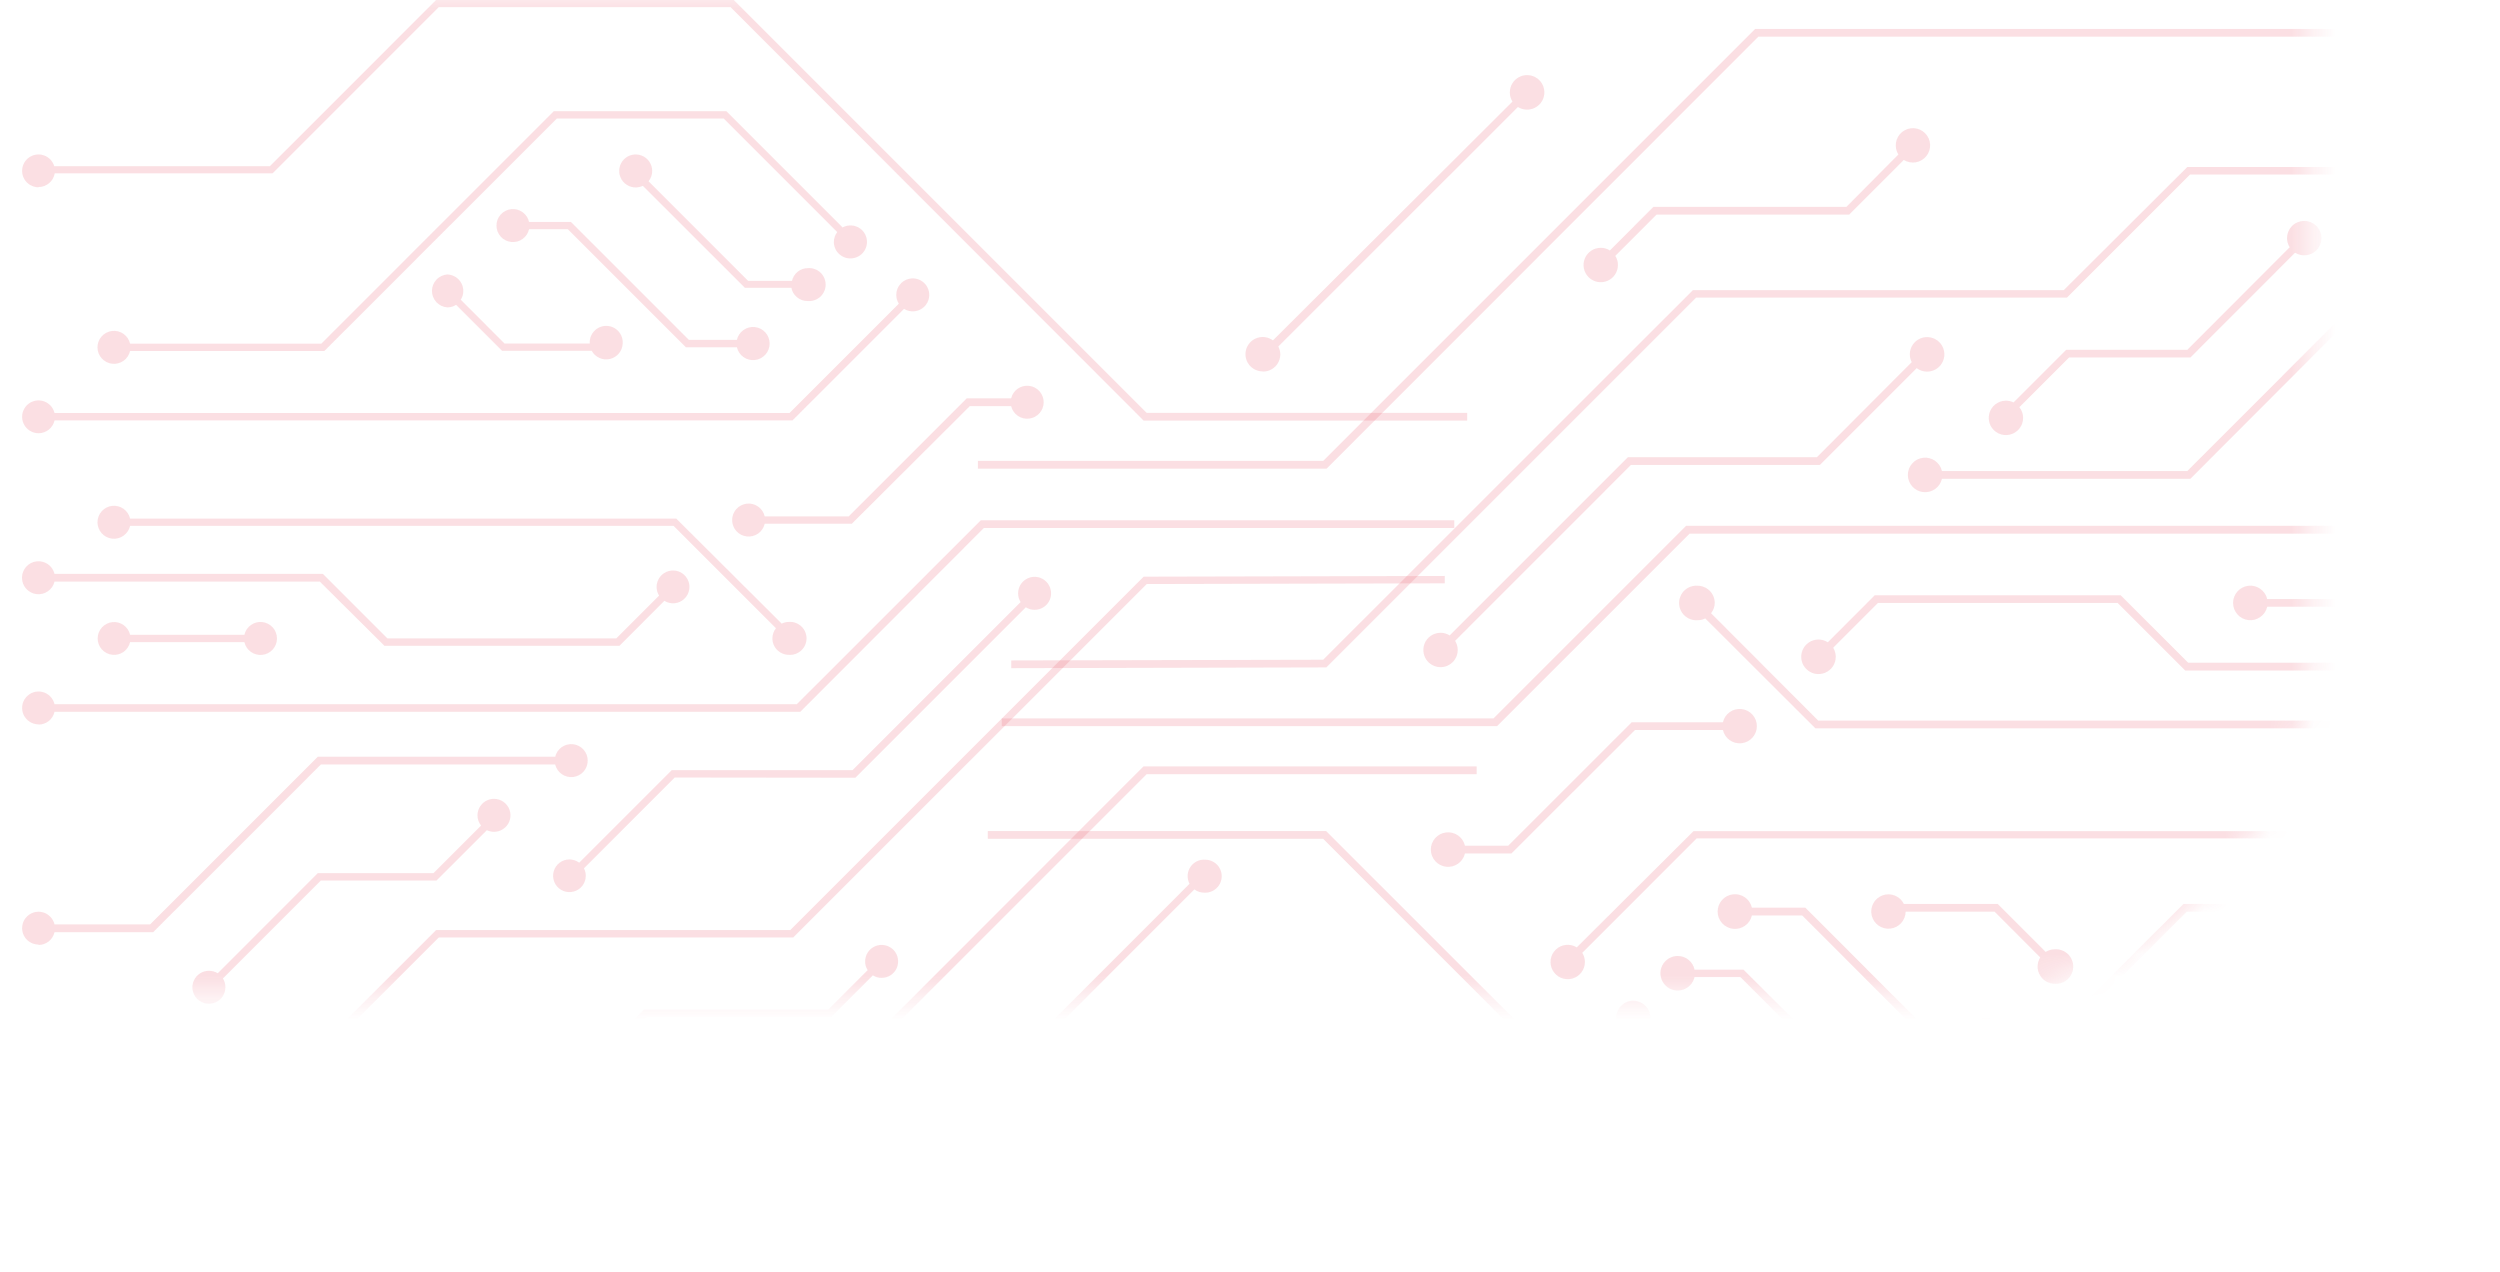 <svg width="114" height="58" viewBox="0 0 114 58" fill="none" xmlns="http://www.w3.org/2000/svg">
<mask id="mask0_2068_1656" style="mask-type:alpha" maskUnits="userSpaceOnUse" x="-1" y="-1" width="107" height="47">
<path d="M0 -0.3H-0.3V0V45V45.3H0H89C98.002 45.3 105.3 38.002 105.3 29V0V-0.3H105H0Z" fill="white" stroke="url(#paint0_linear_2068_1656)" strokeWidth="0.6"/>
</mask>
<g mask="url(#mask0_2068_1656)">
<g opacity="0.7">
<path d="M80.181 1.672L112.441 1.672C112.485 1.86 112.596 2.026 112.754 2.138C112.912 2.25 113.106 2.3 113.298 2.278C113.491 2.256 113.668 2.164 113.797 2.02C113.926 1.875 113.997 1.688 113.997 1.495C113.997 1.301 113.926 1.114 113.797 0.97C113.668 0.826 113.491 0.734 113.298 0.712C113.106 0.69 112.912 0.74 112.754 0.852C112.596 0.963 112.485 1.13 112.441 1.318L80.036 1.318L60.337 21.017L44.592 21.017L44.592 21.371L60.492 21.371L80.181 1.672Z" fill="#E5223A" fill-opacity="0.2"/>
<path d="M79.887 41.391C79.844 41.201 79.732 41.034 79.573 40.922C79.415 40.809 79.22 40.759 79.027 40.781C78.834 40.803 78.655 40.895 78.525 41.04C78.396 41.185 78.324 41.373 78.324 41.568C78.324 41.762 78.396 41.95 78.525 42.095C78.655 42.24 78.834 42.332 79.027 42.354C79.22 42.376 79.415 42.326 79.573 42.213C79.732 42.101 79.844 41.934 79.887 41.744L82.18 41.744L87.806 47.373L89.809 47.373C89.853 47.562 89.964 47.728 90.122 47.84C90.28 47.952 90.474 48.001 90.666 47.979C90.858 47.958 91.036 47.866 91.165 47.721C91.294 47.577 91.365 47.39 91.365 47.196C91.365 47.003 91.294 46.816 91.165 46.672C91.036 46.527 90.858 46.435 90.666 46.413C90.474 46.392 90.28 46.441 90.122 46.553C89.964 46.665 89.853 46.831 89.809 47.02L87.947 47.02L82.325 41.391L79.887 41.391Z" fill="#E5223A" fill-opacity="0.2"/>
<path d="M74.478 45.631C74.36 45.632 74.244 45.659 74.138 45.711C74.032 45.763 73.939 45.839 73.866 45.931C73.794 46.024 73.743 46.132 73.717 46.247C73.692 46.362 73.693 46.482 73.721 46.597C73.748 46.712 73.8 46.819 73.875 46.91C73.949 47.002 74.043 47.075 74.15 47.125C74.257 47.175 74.374 47.201 74.492 47.2C74.609 47.199 74.726 47.171 74.831 47.119L80.375 52.663L88.629 52.663L99.718 41.571L108.841 41.571C108.884 41.76 108.996 41.926 109.154 42.038C109.312 42.149 109.505 42.199 109.698 42.177C109.89 42.156 110.068 42.064 110.197 41.919C110.325 41.775 110.397 41.588 110.397 41.394C110.397 41.201 110.325 41.014 110.197 40.87C110.068 40.725 109.89 40.633 109.698 40.611C109.505 40.59 109.312 40.639 109.154 40.751C108.996 40.863 108.884 41.029 108.841 41.218L99.569 41.218L88.481 52.309L80.517 52.309L75.1 46.892C75.187 46.776 75.241 46.638 75.255 46.492C75.268 46.347 75.241 46.201 75.177 46.071C75.112 45.94 75.013 45.83 74.889 45.752C74.766 45.674 74.624 45.633 74.478 45.631Z" fill="#E5223A" fill-opacity="0.2"/>
<path d="M76.508 43.593C76.36 43.591 76.214 43.633 76.087 43.711C75.961 43.789 75.859 43.902 75.794 44.035C75.729 44.169 75.703 44.318 75.719 44.466C75.736 44.614 75.793 44.754 75.886 44.87C75.978 44.987 76.102 45.075 76.242 45.124C76.382 45.173 76.534 45.182 76.678 45.148C76.823 45.115 76.956 45.042 77.061 44.937C77.166 44.831 77.239 44.699 77.272 44.554L79.36 44.554L84.112 49.306C84.002 49.445 83.942 49.618 83.942 49.795C83.943 49.973 84.003 50.145 84.114 50.284C84.225 50.422 84.38 50.519 84.553 50.559C84.726 50.598 84.908 50.577 85.068 50.5C85.228 50.423 85.357 50.294 85.434 50.134C85.511 49.974 85.531 49.792 85.492 49.619C85.452 49.446 85.355 49.291 85.216 49.181C85.077 49.07 84.905 49.009 84.727 49.009C84.611 49.009 84.496 49.036 84.391 49.087L79.505 44.218L77.272 44.218C77.236 44.042 77.14 43.883 77.001 43.769C76.862 43.655 76.688 43.593 76.508 43.593Z" fill="#E5223A" fill-opacity="0.2"/>
<path d="M93.699 44.861C93.807 44.868 93.915 44.853 94.016 44.816C94.118 44.78 94.211 44.724 94.29 44.65C94.369 44.576 94.431 44.487 94.474 44.388C94.517 44.289 94.54 44.182 94.54 44.074C94.54 43.966 94.517 43.86 94.474 43.761C94.431 43.662 94.369 43.572 94.29 43.499C94.211 43.425 94.118 43.368 94.016 43.332C93.915 43.296 93.807 43.281 93.699 43.288C93.551 43.288 93.407 43.33 93.282 43.408L91.095 41.218L86.816 41.218C86.731 41.045 86.585 40.91 86.407 40.838C86.228 40.766 86.03 40.762 85.849 40.827C85.668 40.891 85.517 41.02 85.424 41.188C85.332 41.357 85.305 41.554 85.348 41.741C85.391 41.928 85.502 42.093 85.658 42.205C85.815 42.316 86.007 42.366 86.198 42.345C86.389 42.324 86.566 42.234 86.695 42.091C86.824 41.948 86.896 41.763 86.897 41.571L90.95 41.571L93.035 43.659C92.957 43.784 92.915 43.929 92.914 44.076C92.915 44.284 92.998 44.483 93.145 44.63C93.292 44.777 93.491 44.86 93.699 44.861Z" fill="#E5223A" fill-opacity="0.2"/>
<path d="M68.774 38.564L66.802 38.564C66.759 38.376 66.647 38.209 66.489 38.098C66.331 37.986 66.138 37.936 65.945 37.958C65.753 37.98 65.575 38.072 65.446 38.216C65.317 38.36 65.246 38.547 65.246 38.741C65.246 38.934 65.317 39.121 65.446 39.266C65.575 39.41 65.753 39.502 65.945 39.524C66.138 39.546 66.331 39.496 66.489 39.384C66.647 39.272 66.759 39.106 66.802 38.917L68.922 38.917L74.554 33.289L78.565 33.289C78.608 33.476 78.719 33.642 78.876 33.753C79.034 33.864 79.227 33.913 79.418 33.891C79.609 33.87 79.786 33.778 79.914 33.634C80.043 33.491 80.114 33.305 80.114 33.112C80.114 32.919 80.043 32.733 79.914 32.59C79.786 32.446 79.609 32.355 79.418 32.333C79.227 32.311 79.034 32.36 78.876 32.471C78.719 32.583 78.608 32.748 78.565 32.935L74.406 32.935L68.774 38.564Z" fill="#E5223A" fill-opacity="0.2"/>
<path d="M96.703 27.144L85.488 27.144L83.347 29.289C83.221 29.206 83.073 29.162 82.923 29.162C82.767 29.162 82.615 29.208 82.485 29.295C82.355 29.381 82.254 29.504 82.195 29.648C82.135 29.792 82.12 29.951 82.15 30.104C82.18 30.256 82.255 30.397 82.366 30.507C82.476 30.617 82.616 30.692 82.769 30.723C82.922 30.753 83.08 30.737 83.224 30.678C83.368 30.618 83.491 30.517 83.578 30.388C83.665 30.258 83.711 30.106 83.711 29.95C83.709 29.804 83.669 29.661 83.594 29.536L85.636 27.494L96.562 27.494L99.643 30.575L112.445 30.575C112.488 30.764 112.6 30.93 112.758 31.042C112.916 31.154 113.109 31.203 113.302 31.181C113.494 31.16 113.672 31.068 113.8 30.923C113.929 30.779 114.001 30.592 114.001 30.399C114.001 30.205 113.929 30.018 113.8 29.874C113.672 29.729 113.494 29.637 113.302 29.616C113.109 29.594 112.916 29.643 112.758 29.755C112.6 29.867 112.488 30.033 112.445 30.222L99.784 30.222L96.703 27.144Z" fill="#E5223A" fill-opacity="0.2"/>
<path d="M74.233 20.848L66.106 28.975C65.981 28.896 65.836 28.854 65.689 28.855C65.534 28.855 65.382 28.901 65.253 28.987C65.124 29.073 65.023 29.195 64.964 29.339C64.905 29.482 64.889 29.64 64.919 29.792C64.95 29.944 65.024 30.084 65.134 30.194C65.244 30.303 65.383 30.378 65.536 30.408C65.688 30.439 65.846 30.423 65.989 30.364C66.132 30.304 66.255 30.204 66.341 30.075C66.427 29.946 66.473 29.794 66.473 29.639C66.472 29.491 66.431 29.347 66.353 29.222L74.37 21.201L82.989 21.201L87.402 16.788C87.537 16.891 87.702 16.947 87.872 16.947C88.028 16.947 88.18 16.902 88.311 16.816C88.441 16.73 88.542 16.607 88.602 16.463C88.662 16.319 88.679 16.16 88.649 16.007C88.619 15.854 88.544 15.713 88.434 15.603C88.324 15.492 88.183 15.417 88.03 15.386C87.877 15.355 87.719 15.371 87.575 15.43C87.43 15.49 87.307 15.591 87.22 15.721C87.134 15.85 87.087 16.003 87.087 16.159C87.088 16.282 87.118 16.403 87.176 16.512L82.851 20.848L74.233 20.848Z" fill="#E5223A" fill-opacity="0.2"/>
<path d="M84.322 9.787L86.813 7.293C86.976 7.395 87.171 7.434 87.362 7.402C87.552 7.369 87.723 7.268 87.843 7.117C87.963 6.967 88.024 6.777 88.013 6.584C88.002 6.392 87.921 6.21 87.784 6.074C87.648 5.937 87.466 5.856 87.274 5.845C87.081 5.834 86.892 5.895 86.741 6.015C86.59 6.135 86.489 6.307 86.457 6.497C86.424 6.687 86.463 6.882 86.565 7.045L84.195 9.434L75.393 9.434L73.41 11.42C73.286 11.341 73.141 11.299 72.993 11.3C72.838 11.3 72.687 11.346 72.558 11.432C72.429 11.518 72.328 11.641 72.269 11.784C72.209 11.927 72.194 12.085 72.224 12.237C72.254 12.389 72.329 12.529 72.439 12.639C72.548 12.749 72.688 12.823 72.84 12.854C72.993 12.884 73.15 12.868 73.294 12.809C73.437 12.75 73.559 12.649 73.646 12.52C73.732 12.391 73.778 12.239 73.778 12.084C73.779 11.937 73.737 11.792 73.658 11.667L75.537 9.787L84.322 9.787Z" fill="#E5223A" fill-opacity="0.2"/>
<path d="M113.203 7.004C113.025 7.004 112.853 7.065 112.715 7.176C112.576 7.287 112.479 7.442 112.44 7.615L99.741 7.615L94.108 13.229L77.197 13.229L60.336 30.084L46.113 30.116L46.113 30.469L60.48 30.434L77.342 13.572L94.253 13.572L99.868 7.958L112.44 7.958C112.473 8.101 112.546 8.233 112.651 8.337C112.756 8.441 112.887 8.514 113.031 8.546C113.175 8.579 113.326 8.57 113.465 8.521C113.604 8.472 113.727 8.384 113.818 8.269C113.91 8.153 113.968 8.014 113.984 7.867C114 7.721 113.975 7.572 113.91 7.439C113.846 7.306 113.746 7.194 113.621 7.116C113.495 7.038 113.351 6.996 113.203 6.996L113.203 7.004Z" fill="#E5223A" fill-opacity="0.2"/>
<path d="M113.203 12.869C113.026 12.869 112.853 12.93 112.715 13.041C112.576 13.152 112.479 13.307 112.44 13.48L107.734 13.48L99.741 21.48L88.554 21.48C88.51 21.291 88.399 21.125 88.241 21.013C88.083 20.901 87.889 20.852 87.697 20.873C87.505 20.895 87.327 20.987 87.198 21.132C87.069 21.276 86.998 21.463 86.998 21.656C86.998 21.85 87.069 22.037 87.198 22.181C87.327 22.326 87.505 22.418 87.697 22.439C87.889 22.461 88.083 22.411 88.241 22.3C88.399 22.188 88.51 22.022 88.554 21.833L99.882 21.833L107.868 13.83L112.426 13.83C112.459 13.974 112.532 14.105 112.637 14.209C112.742 14.313 112.874 14.386 113.018 14.418C113.162 14.451 113.312 14.442 113.451 14.393C113.59 14.344 113.713 14.257 113.805 14.141C113.896 14.025 113.954 13.886 113.97 13.739C113.986 13.593 113.961 13.444 113.896 13.312C113.832 13.179 113.732 13.067 113.607 12.988C113.481 12.91 113.337 12.868 113.189 12.869L113.203 12.869Z" fill="#E5223A" fill-opacity="0.2"/>
<path d="M113.204 23.37C113.027 23.371 112.855 23.431 112.717 23.541C112.578 23.652 112.481 23.806 112.441 23.978L76.884 23.978L68.103 32.759L45.68 32.759L45.68 33.112L68.266 33.112L77.046 24.335L112.441 24.335C112.475 24.479 112.548 24.61 112.653 24.713C112.758 24.817 112.89 24.889 113.034 24.921C113.178 24.953 113.328 24.944 113.467 24.894C113.606 24.845 113.728 24.757 113.82 24.642C113.911 24.526 113.968 24.387 113.984 24.241C114 24.094 113.975 23.946 113.91 23.813C113.846 23.68 113.746 23.569 113.621 23.49C113.496 23.412 113.352 23.37 113.204 23.37Z" fill="#E5223A" fill-opacity="0.2"/>
<path d="M103.384 27.667L108.836 27.667C108.877 27.857 108.987 28.025 109.144 28.138C109.301 28.251 109.495 28.303 109.688 28.282C109.881 28.26 110.059 28.169 110.188 28.024C110.317 27.879 110.388 27.692 110.387 27.498C110.391 27.303 110.322 27.113 110.194 26.966C110.066 26.819 109.887 26.726 109.694 26.703C109.5 26.68 109.305 26.731 109.146 26.845C108.988 26.958 108.877 27.127 108.836 27.317L103.384 27.317C103.341 27.129 103.229 26.963 103.071 26.851C102.913 26.739 102.72 26.689 102.527 26.711C102.335 26.733 102.157 26.825 102.028 26.969C101.899 27.114 101.828 27.3 101.828 27.494C101.828 27.688 101.899 27.875 102.028 28.019C102.157 28.163 102.335 28.255 102.527 28.277C102.72 28.299 102.913 28.249 103.071 28.137C103.229 28.026 103.341 27.859 103.384 27.671L103.384 27.667Z" fill="#E5223A" fill-opacity="0.2"/>
<path d="M113.204 37.285C113.025 37.286 112.852 37.347 112.713 37.459C112.573 37.57 112.476 37.726 112.437 37.9L77.222 37.9L71.901 43.2C71.753 43.109 71.579 43.069 71.406 43.087C71.233 43.105 71.071 43.18 70.946 43.3C70.82 43.42 70.738 43.578 70.712 43.75C70.686 43.922 70.718 44.098 70.803 44.249C70.888 44.401 71.02 44.52 71.18 44.589C71.34 44.657 71.518 44.67 71.686 44.626C71.855 44.582 72.003 44.483 72.109 44.345C72.215 44.208 72.272 44.038 72.272 43.865C72.271 43.717 72.229 43.573 72.152 43.448L77.367 38.232L112.44 38.232C112.474 38.376 112.548 38.507 112.653 38.61C112.758 38.714 112.89 38.786 113.034 38.818C113.177 38.85 113.327 38.841 113.466 38.791C113.605 38.742 113.728 38.654 113.819 38.539C113.91 38.423 113.968 38.284 113.984 38.138C114 37.991 113.974 37.843 113.91 37.71C113.846 37.578 113.745 37.466 113.62 37.387C113.495 37.309 113.351 37.268 113.204 37.268L113.204 37.285Z" fill="#E5223A" fill-opacity="0.2"/>
<path d="M113.203 49.009C113.018 49.01 112.838 49.076 112.697 49.196C112.555 49.317 112.46 49.483 112.43 49.666L102.038 49.666L94.109 57.595L80.18 57.595L60.52 37.946L60.47 37.896L45.043 37.896L45.043 38.25L60.336 38.25L79.982 57.899L80.035 57.949L94.254 57.949L102.183 50.02L112.461 50.02C112.503 50.159 112.582 50.285 112.69 50.382C112.799 50.479 112.932 50.544 113.075 50.569C113.219 50.595 113.366 50.58 113.502 50.527C113.637 50.473 113.755 50.383 113.842 50.267C113.929 50.15 113.982 50.012 113.995 49.867C114.008 49.722 113.98 49.576 113.915 49.446C113.85 49.316 113.75 49.206 113.626 49.13C113.502 49.053 113.36 49.013 113.214 49.013L113.203 49.009Z" fill="#E5223A" fill-opacity="0.2"/>
<path d="M77.407 26.709C77.299 26.702 77.191 26.717 77.09 26.753C76.988 26.79 76.895 26.846 76.816 26.92C76.737 26.994 76.674 27.083 76.632 27.182C76.589 27.281 76.566 27.388 76.566 27.496C76.566 27.604 76.589 27.71 76.632 27.809C76.674 27.908 76.737 27.997 76.816 28.071C76.895 28.145 76.988 28.202 77.09 28.238C77.191 28.274 77.299 28.289 77.407 28.282C77.53 28.283 77.651 28.256 77.76 28.201L82.781 33.211L108.855 33.211C108.898 33.4 109.01 33.566 109.168 33.678C109.326 33.789 109.519 33.839 109.712 33.817C109.904 33.795 110.082 33.703 110.211 33.559C110.34 33.415 110.411 33.228 110.411 33.034C110.411 32.841 110.34 32.654 110.211 32.51C110.082 32.365 109.904 32.273 109.712 32.251C109.519 32.23 109.326 32.279 109.168 32.391C109.01 32.503 108.898 32.669 108.855 32.858L82.909 32.858L78.025 27.964C78.134 27.827 78.193 27.658 78.192 27.483C78.189 27.277 78.105 27.08 77.958 26.935C77.811 26.791 77.613 26.709 77.407 26.709Z" fill="#E5223A" fill-opacity="0.2"/>
<path d="M57.597 16.943C57.701 16.943 57.803 16.922 57.898 16.883C57.994 16.843 58.08 16.785 58.153 16.712C58.226 16.639 58.284 16.552 58.323 16.456C58.362 16.361 58.382 16.258 58.382 16.155C58.38 16.031 58.349 15.91 58.29 15.802L69.215 4.88C69.341 4.957 69.485 4.999 69.632 5C69.788 5 69.941 4.955 70.072 4.868C70.202 4.782 70.303 4.659 70.363 4.515C70.423 4.371 70.439 4.212 70.409 4.059C70.379 3.906 70.303 3.765 70.193 3.655C70.083 3.544 69.942 3.469 69.789 3.439C69.636 3.409 69.477 3.424 69.333 3.485C69.189 3.545 69.066 3.646 68.979 3.776C68.893 3.906 68.847 4.059 68.848 4.215C68.848 4.363 68.889 4.508 68.968 4.632L58.046 15.522C57.946 15.448 57.83 15.399 57.708 15.378C57.585 15.357 57.459 15.366 57.34 15.404C57.222 15.441 57.114 15.507 57.025 15.594C56.937 15.682 56.871 15.789 56.832 15.907C56.793 16.026 56.783 16.151 56.803 16.274C56.822 16.397 56.871 16.514 56.944 16.614C57.017 16.715 57.114 16.796 57.225 16.852C57.336 16.908 57.459 16.937 57.583 16.936L57.597 16.943Z" fill="#E5223A" fill-opacity="0.2"/>
<path d="M94.219 15.95L91.819 18.349C91.709 18.297 91.588 18.27 91.466 18.271C91.289 18.272 91.117 18.333 90.978 18.445C90.84 18.556 90.744 18.711 90.705 18.884C90.666 19.057 90.687 19.238 90.764 19.398C90.841 19.558 90.971 19.686 91.13 19.763C91.29 19.84 91.472 19.86 91.645 19.821C91.818 19.781 91.972 19.684 92.083 19.545C92.194 19.407 92.254 19.235 92.254 19.057C92.255 18.88 92.195 18.707 92.084 18.568L94.353 16.3L99.883 16.3L104.656 11.523C104.781 11.602 104.926 11.644 105.073 11.643C105.229 11.643 105.38 11.597 105.509 11.511C105.638 11.424 105.739 11.302 105.798 11.159C105.858 11.015 105.873 10.857 105.843 10.705C105.813 10.553 105.738 10.413 105.628 10.304C105.518 10.194 105.379 10.119 105.226 10.089C105.074 10.059 104.917 10.074 104.773 10.134C104.63 10.193 104.507 10.293 104.421 10.422C104.335 10.552 104.289 10.703 104.289 10.858C104.288 11.006 104.33 11.151 104.409 11.275L99.742 15.95L94.219 15.95Z" fill="#E5223A" fill-opacity="0.2"/>
<path d="M33.312 53.793L2.486 53.793C2.445 53.613 2.339 53.454 2.188 53.347C2.037 53.24 1.852 53.193 1.668 53.213C1.484 53.234 1.315 53.322 1.191 53.46C1.068 53.598 1 53.776 1 53.961C1 54.146 1.068 54.325 1.191 54.463C1.315 54.601 1.484 54.688 1.668 54.709C1.852 54.73 2.037 54.682 2.188 54.575C2.339 54.468 2.445 54.309 2.486 54.129L33.461 54.129L52.287 35.303L67.336 35.303L67.336 34.949L52.142 34.949L33.312 53.793Z" fill="#E5223A" fill-opacity="0.2"/>
<path d="M33.602 15.834C33.643 16.015 33.75 16.175 33.902 16.282C34.053 16.39 34.239 16.438 34.424 16.417C34.609 16.396 34.779 16.308 34.903 16.17C35.027 16.031 35.096 15.852 35.096 15.666C35.096 15.48 35.027 15.3 34.903 15.162C34.779 15.023 34.609 14.935 34.424 14.914C34.239 14.893 34.053 14.941 33.902 15.049C33.75 15.157 33.643 15.317 33.602 15.498L31.411 15.498L26.033 10.12L24.125 10.12C24.084 9.939 23.979 9.78 23.828 9.673C23.677 9.565 23.492 9.517 23.308 9.538C23.124 9.559 22.954 9.646 22.83 9.784C22.707 9.922 22.639 10.101 22.639 10.286C22.639 10.471 22.707 10.65 22.83 10.788C22.954 10.926 23.124 11.013 23.308 11.034C23.492 11.055 23.677 11.007 23.828 10.899C23.979 10.792 24.084 10.633 24.125 10.452L25.892 10.452L31.274 15.834L33.602 15.834Z" fill="#E5223A" fill-opacity="0.2"/>
<path d="M38.775 11.784C38.89 11.785 39.004 11.76 39.107 11.71C39.211 11.66 39.302 11.588 39.373 11.497C39.444 11.407 39.494 11.302 39.518 11.189C39.542 11.077 39.54 10.96 39.512 10.849C39.484 10.737 39.431 10.634 39.357 10.546C39.283 10.458 39.19 10.388 39.084 10.342C38.979 10.296 38.865 10.275 38.75 10.28C38.635 10.284 38.523 10.316 38.422 10.371L33.122 5.07L25.253 5.07L14.652 15.671L5.932 15.671C5.89 15.491 5.784 15.332 5.633 15.225C5.482 15.118 5.297 15.07 5.113 15.091C4.93 15.112 4.76 15.199 4.637 15.337C4.513 15.475 4.445 15.654 4.445 15.839C4.445 16.024 4.513 16.202 4.637 16.34C4.76 16.478 4.93 16.566 5.113 16.587C5.297 16.607 5.482 16.56 5.633 16.453C5.784 16.346 5.89 16.187 5.932 16.006L14.79 16.006L25.39 5.406L33.002 5.406L38.178 10.583C38.078 10.715 38.023 10.876 38.023 11.042C38.025 11.24 38.106 11.428 38.247 11.567C38.388 11.706 38.577 11.784 38.775 11.784Z" fill="#E5223A" fill-opacity="0.2"/>
<path d="M36.845 13.728C36.948 13.735 37.052 13.721 37.149 13.686C37.246 13.652 37.335 13.597 37.411 13.527C37.486 13.457 37.546 13.371 37.587 13.277C37.628 13.182 37.65 13.08 37.65 12.977C37.65 12.874 37.628 12.772 37.587 12.677C37.546 12.582 37.486 12.497 37.411 12.427C37.335 12.356 37.246 12.302 37.149 12.268C37.052 12.233 36.948 12.219 36.845 12.226C36.675 12.225 36.51 12.283 36.377 12.389C36.244 12.495 36.151 12.643 36.114 12.809L34.118 12.809L29.574 8.265C29.683 8.133 29.742 7.966 29.74 7.795C29.74 7.646 29.695 7.501 29.613 7.377C29.53 7.253 29.413 7.157 29.275 7.1C29.137 7.043 28.986 7.028 28.84 7.057C28.694 7.086 28.56 7.158 28.455 7.263C28.35 7.368 28.278 7.502 28.249 7.648C28.22 7.794 28.235 7.946 28.292 8.083C28.349 8.221 28.445 8.338 28.569 8.421C28.693 8.504 28.838 8.548 28.987 8.548C29.099 8.547 29.21 8.522 29.312 8.473L33.966 13.123L36.086 13.123C36.12 13.298 36.215 13.455 36.355 13.565C36.494 13.676 36.668 13.734 36.845 13.728Z" fill="#E5223A" fill-opacity="0.2"/>
<path d="M20.398 12.515C20.208 12.529 20.03 12.613 19.9 12.753C19.77 12.892 19.697 13.076 19.697 13.266C19.697 13.457 19.77 13.641 19.9 13.78C20.03 13.919 20.208 14.004 20.398 14.017C20.54 14.018 20.678 13.977 20.798 13.901L22.893 15.996L26.981 15.996C27.06 16.141 27.184 16.256 27.335 16.323C27.485 16.391 27.654 16.407 27.815 16.369C27.975 16.331 28.119 16.242 28.224 16.114C28.329 15.987 28.389 15.829 28.395 15.664C28.402 15.561 28.387 15.458 28.353 15.36C28.318 15.263 28.264 15.174 28.194 15.099C28.123 15.023 28.038 14.963 27.944 14.922C27.849 14.881 27.747 14.86 27.644 14.86C27.541 14.86 27.439 14.881 27.344 14.922C27.249 14.963 27.164 15.023 27.094 15.099C27.023 15.174 26.969 15.263 26.934 15.36C26.9 15.458 26.886 15.561 26.893 15.664L23.006 15.664L21.01 13.667C21.087 13.55 21.128 13.412 21.126 13.272C21.127 13.076 21.052 12.887 20.916 12.746C20.78 12.605 20.594 12.522 20.398 12.515Z" fill="#E5223A" fill-opacity="0.2"/>
<path d="M44.224 18.519L46.108 18.519C46.151 18.698 46.258 18.855 46.409 18.96C46.561 19.065 46.745 19.111 46.928 19.089C47.111 19.068 47.279 18.98 47.402 18.842C47.524 18.704 47.592 18.526 47.592 18.342C47.592 18.158 47.524 17.98 47.402 17.842C47.279 17.704 47.111 17.616 46.928 17.595C46.745 17.573 46.561 17.619 46.409 17.724C46.258 17.829 46.151 17.986 46.108 18.165L44.083 18.165L38.701 23.547L34.871 23.547C34.83 23.366 34.724 23.208 34.573 23.101C34.422 22.994 34.237 22.946 34.053 22.967C33.869 22.988 33.699 23.075 33.576 23.213C33.453 23.351 33.385 23.53 33.385 23.715C33.385 23.9 33.453 24.078 33.576 24.216C33.699 24.354 33.869 24.442 34.053 24.462C34.237 24.483 34.422 24.436 34.573 24.329C34.724 24.222 34.83 24.063 34.871 23.883L38.843 23.883L44.224 18.519Z" fill="#E5223A" fill-opacity="0.2"/>
<path d="M17.528 29.448L28.249 29.448L30.294 27.398C30.436 27.486 30.602 27.524 30.767 27.508C30.932 27.491 31.087 27.419 31.207 27.304C31.328 27.19 31.406 27.038 31.431 26.874C31.456 26.71 31.425 26.542 31.344 26.397C31.263 26.252 31.136 26.138 30.983 26.073C30.831 26.008 30.66 25.996 30.5 26.038C30.339 26.08 30.197 26.174 30.096 26.306C29.995 26.438 29.94 26.6 29.941 26.766C29.941 26.905 29.98 27.041 30.054 27.158L28.1 29.112L17.666 29.112L14.723 26.169L2.486 26.169C2.443 25.99 2.336 25.833 2.184 25.727C2.033 25.622 1.849 25.576 1.666 25.598C1.483 25.62 1.314 25.708 1.192 25.846C1.07 25.983 1.002 26.161 1.002 26.345C1.002 26.53 1.07 26.707 1.192 26.845C1.314 26.983 1.483 27.071 1.666 27.093C1.849 27.114 2.033 27.068 2.184 26.963C2.336 26.858 2.443 26.701 2.486 26.522L14.585 26.522L17.528 29.448Z" fill="#E5223A" fill-opacity="0.2"/>
<path d="M39.004 35.465L46.778 27.692C46.897 27.768 47.036 27.809 47.177 27.808C47.326 27.808 47.472 27.764 47.595 27.681C47.719 27.599 47.816 27.481 47.873 27.344C47.93 27.206 47.944 27.055 47.915 26.909C47.886 26.763 47.815 26.629 47.709 26.523C47.604 26.418 47.47 26.346 47.324 26.317C47.178 26.288 47.027 26.303 46.889 26.36C46.752 26.417 46.634 26.514 46.551 26.637C46.469 26.761 46.425 26.907 46.425 27.056C46.424 27.197 46.465 27.336 46.541 27.455L38.877 35.119L30.63 35.119L26.411 39.338C26.281 39.242 26.124 39.19 25.962 39.19C25.8 39.19 25.642 39.244 25.514 39.343C25.384 39.441 25.291 39.579 25.248 39.736C25.204 39.892 25.213 40.058 25.273 40.209C25.333 40.36 25.44 40.488 25.579 40.572C25.717 40.656 25.88 40.693 26.041 40.677C26.203 40.66 26.355 40.592 26.474 40.481C26.593 40.371 26.672 40.225 26.7 40.065C26.729 39.905 26.704 39.74 26.63 39.596L30.768 35.455L39.004 35.465Z" fill="#E5223A" fill-opacity="0.2"/>
<path d="M29.362 46.037L26.98 48.419C26.86 48.344 26.722 48.304 26.581 48.302C26.432 48.302 26.286 48.346 26.163 48.429C26.039 48.512 25.942 48.629 25.885 48.767C25.828 48.904 25.814 49.056 25.843 49.202C25.872 49.348 25.943 49.482 26.049 49.587C26.154 49.692 26.288 49.764 26.434 49.793C26.58 49.822 26.731 49.807 26.869 49.75C27.006 49.693 27.124 49.597 27.206 49.473C27.289 49.349 27.333 49.204 27.333 49.055C27.333 48.913 27.293 48.775 27.217 48.656L29.499 46.373L37.906 46.373L39.803 44.476C39.922 44.552 40.061 44.593 40.202 44.592C40.351 44.592 40.497 44.548 40.621 44.465C40.745 44.382 40.841 44.264 40.898 44.127C40.955 43.989 40.969 43.838 40.94 43.691C40.911 43.545 40.839 43.411 40.733 43.306C40.628 43.201 40.493 43.13 40.347 43.101C40.201 43.072 40.049 43.088 39.912 43.145C39.774 43.203 39.657 43.3 39.575 43.424C39.492 43.548 39.449 43.694 39.45 43.843C39.448 43.984 39.489 44.121 39.566 44.239L37.768 46.037L29.362 46.037Z" fill="#E5223A" fill-opacity="0.2"/>
<path d="M1.755 48.698C1.925 48.699 2.09 48.641 2.223 48.535C2.356 48.429 2.449 48.281 2.486 48.115L14.642 48.115L20.009 42.748L36.171 42.748L52.291 26.632L65.88 26.6L65.88 26.264L52.149 26.296L36.033 42.412L19.885 42.412L14.518 47.779L2.504 47.779C2.472 47.642 2.402 47.517 2.302 47.418C2.203 47.319 2.077 47.249 1.939 47.218C1.802 47.187 1.659 47.196 1.526 47.242C1.393 47.289 1.276 47.372 1.188 47.483C1.101 47.593 1.046 47.725 1.03 47.865C1.014 48.005 1.038 48.147 1.099 48.274C1.16 48.401 1.256 48.508 1.375 48.583C1.494 48.658 1.632 48.698 1.773 48.698L1.755 48.698Z" fill="#E5223A" fill-opacity="0.2"/>
<path d="M1.755 43.09C1.925 43.091 2.09 43.033 2.223 42.927C2.356 42.821 2.449 42.673 2.487 42.507L6.985 42.507L14.631 34.861L25.316 34.861C25.36 35.04 25.467 35.197 25.618 35.302C25.769 35.407 25.954 35.453 26.137 35.432C26.32 35.41 26.488 35.322 26.611 35.184C26.733 35.046 26.8 34.868 26.8 34.684C26.8 34.5 26.733 34.322 26.611 34.184C26.488 34.047 26.32 33.959 26.137 33.937C25.954 33.915 25.769 33.961 25.618 34.066C25.467 34.172 25.36 34.328 25.316 34.508L14.49 34.508L6.843 42.154L2.487 42.154C2.455 42.017 2.385 41.891 2.285 41.792C2.185 41.693 2.059 41.624 1.922 41.593C1.784 41.562 1.641 41.57 1.508 41.617C1.376 41.664 1.259 41.747 1.171 41.857C1.083 41.967 1.028 42.1 1.013 42.24C0.997 42.38 1.021 42.521 1.082 42.648C1.143 42.775 1.238 42.882 1.357 42.957C1.476 43.032 1.614 43.072 1.755 43.073L1.755 43.09Z" fill="#E5223A" fill-opacity="0.2"/>
<path d="M1.755 33.041C1.925 33.042 2.091 32.985 2.224 32.879C2.357 32.773 2.449 32.624 2.487 32.459L36.493 32.459L44.863 24.077L66.315 24.077L66.315 23.724L44.726 23.724L36.334 32.112L2.487 32.112C2.455 31.975 2.385 31.85 2.285 31.75C2.185 31.651 2.059 31.582 1.922 31.551C1.784 31.52 1.641 31.528 1.508 31.575C1.376 31.622 1.259 31.705 1.171 31.815C1.083 31.925 1.028 32.058 1.013 32.198C0.997 32.338 1.021 32.479 1.082 32.606C1.143 32.733 1.238 32.84 1.357 32.915C1.476 32.99 1.614 33.031 1.755 33.031L1.755 33.041Z" fill="#E5223A" fill-opacity="0.2"/>
<path d="M11.144 28.946L5.932 28.946C5.891 28.767 5.785 28.609 5.635 28.503C5.485 28.396 5.301 28.349 5.118 28.37C4.935 28.39 4.766 28.478 4.643 28.615C4.521 28.752 4.453 28.93 4.453 29.114C4.453 29.298 4.521 29.476 4.643 29.613C4.766 29.75 4.935 29.838 5.118 29.858C5.301 29.879 5.485 29.832 5.635 29.726C5.785 29.619 5.891 29.461 5.932 29.282L11.144 29.282C11.185 29.462 11.292 29.621 11.443 29.728C11.593 29.835 11.778 29.883 11.962 29.862C12.146 29.841 12.316 29.753 12.439 29.616C12.562 29.478 12.63 29.299 12.63 29.114C12.63 28.929 12.562 28.751 12.439 28.613C12.316 28.475 12.146 28.387 11.962 28.366C11.778 28.345 11.593 28.393 11.443 28.5C11.292 28.607 11.185 28.766 11.144 28.946Z" fill="#E5223A" fill-opacity="0.2"/>
<path d="M1.754 19.756C1.925 19.756 2.091 19.698 2.225 19.591C2.358 19.485 2.452 19.336 2.489 19.169L36.138 19.169L41.223 14.085C41.364 14.173 41.532 14.212 41.697 14.195C41.864 14.179 42.019 14.107 42.141 13.992C42.261 13.878 42.341 13.726 42.366 13.561C42.392 13.396 42.361 13.227 42.28 13.081C42.199 12.935 42.072 12.82 41.919 12.755C41.765 12.689 41.594 12.676 41.433 12.718C41.271 12.76 41.128 12.855 41.026 12.987C40.924 13.119 40.869 13.282 40.87 13.449C40.87 13.59 40.91 13.729 40.986 13.848L36.001 18.834L2.486 18.834C2.453 18.697 2.383 18.572 2.283 18.473C2.183 18.375 2.057 18.306 1.919 18.276C1.782 18.245 1.639 18.254 1.507 18.301C1.374 18.348 1.257 18.431 1.17 18.541C1.083 18.651 1.028 18.784 1.012 18.924C0.997 19.064 1.021 19.205 1.082 19.331C1.143 19.458 1.238 19.565 1.357 19.64C1.476 19.715 1.614 19.755 1.754 19.756Z" fill="#E5223A" fill-opacity="0.2"/>
<path d="M1.755 8.53C1.932 8.53 2.104 8.467 2.24 8.353C2.376 8.238 2.467 8.079 2.497 7.904L12.429 7.904L20.008 0.325L33.312 0.325L52.099 19.13L52.149 19.18L66.904 19.18L66.904 18.826L52.287 18.826L33.51 0.05L33.46 4.94504e-05L19.885 5.00438e-05L12.305 7.579L2.475 7.579C2.436 7.446 2.36 7.325 2.256 7.233C2.152 7.14 2.024 7.078 1.886 7.054C1.749 7.029 1.607 7.044 1.478 7.096C1.348 7.148 1.236 7.235 1.153 7.348C1.071 7.46 1.021 7.593 1.01 7.732C0.999 7.871 1.027 8.011 1.091 8.135C1.155 8.259 1.252 8.362 1.372 8.434C1.492 8.506 1.629 8.543 1.769 8.54L1.755 8.53Z" fill="#E5223A" fill-opacity="0.2"/>
<path d="M35.974 29.861C36.076 29.868 36.18 29.854 36.277 29.819C36.374 29.785 36.463 29.731 36.539 29.66C36.614 29.59 36.674 29.505 36.715 29.41C36.757 29.315 36.778 29.213 36.778 29.11C36.778 29.007 36.757 28.905 36.715 28.81C36.674 28.716 36.614 28.631 36.539 28.56C36.463 28.49 36.374 28.436 36.277 28.401C36.18 28.366 36.076 28.352 35.974 28.359C35.859 28.36 35.747 28.386 35.645 28.437L30.839 23.649L5.932 23.649C5.891 23.469 5.785 23.309 5.634 23.202C5.484 23.095 5.298 23.047 5.114 23.067C4.93 23.088 4.76 23.175 4.637 23.314C4.514 23.451 4.445 23.63 4.445 23.815C4.445 24 4.514 24.179 4.637 24.317C4.76 24.455 4.93 24.543 5.114 24.563C5.298 24.584 5.484 24.536 5.634 24.428C5.785 24.321 5.891 24.162 5.932 23.981L30.716 23.981L35.383 28.649C35.278 28.78 35.22 28.944 35.221 29.112C35.222 29.311 35.301 29.502 35.443 29.642C35.584 29.782 35.775 29.861 35.974 29.861Z" fill="#E5223A" fill-opacity="0.2"/>
<path d="M54.906 39.2C54.707 39.2 54.517 39.279 54.376 39.42C54.236 39.56 54.157 39.751 54.157 39.949C54.156 40.072 54.185 40.193 54.242 40.303L43.8 50.748C43.683 50.67 43.545 50.63 43.405 50.631C43.255 50.63 43.109 50.674 42.985 50.756C42.861 50.839 42.764 50.956 42.706 51.094C42.649 51.232 42.634 51.383 42.663 51.53C42.692 51.676 42.763 51.81 42.869 51.916C42.974 52.021 43.109 52.093 43.255 52.122C43.401 52.151 43.553 52.136 43.691 52.078C43.828 52.021 43.946 51.924 44.028 51.8C44.111 51.675 44.154 51.529 44.154 51.38C44.153 51.239 44.114 51.101 44.041 50.981L54.464 40.557C54.592 40.653 54.747 40.705 54.906 40.706C55.009 40.713 55.112 40.698 55.209 40.664C55.307 40.629 55.396 40.575 55.471 40.505C55.547 40.434 55.607 40.349 55.648 40.255C55.689 40.16 55.71 40.058 55.71 39.955C55.71 39.851 55.689 39.749 55.648 39.655C55.607 39.56 55.547 39.475 55.471 39.404C55.396 39.334 55.307 39.28 55.209 39.245C55.112 39.211 55.009 39.197 54.906 39.204L54.906 39.2Z" fill="#E5223A" fill-opacity="0.2"/>
<path d="M19.904 40.151L22.201 37.858C22.302 37.906 22.413 37.931 22.526 37.932C22.674 37.932 22.82 37.888 22.944 37.805C23.068 37.722 23.164 37.605 23.221 37.467C23.278 37.33 23.293 37.178 23.264 37.032C23.235 36.886 23.163 36.752 23.058 36.647C22.953 36.542 22.819 36.47 22.672 36.441C22.526 36.412 22.375 36.427 22.238 36.484C22.1 36.541 21.983 36.637 21.9 36.761C21.817 36.885 21.773 37.03 21.773 37.179C21.772 37.349 21.83 37.513 21.936 37.645L19.766 39.815L14.491 39.815L9.929 44.38C9.809 44.307 9.671 44.268 9.53 44.267C9.38 44.267 9.234 44.31 9.11 44.393C8.986 44.475 8.889 44.593 8.831 44.73C8.774 44.868 8.759 45.02 8.788 45.166C8.817 45.312 8.888 45.447 8.994 45.552C9.099 45.657 9.234 45.729 9.38 45.758C9.526 45.787 9.678 45.772 9.816 45.715C9.953 45.657 10.071 45.56 10.153 45.436C10.236 45.312 10.279 45.166 10.279 45.016C10.278 44.875 10.239 44.737 10.166 44.617L14.632 40.151L19.904 40.151Z" fill="#E5223A" fill-opacity="0.2"/>
</g>
</g>
<defs>
<linearGradient id="paint0_linear_2068_1656" x1="0" y1="0" x2="83.484" y2="69.648" gradientUnits="userSpaceOnUse">
<stop stop-color="#CDC9C9" stop-opacity="0.2"/>
<stop offset="1" stop-color="#CCC8C8" stop-opacity="0.2"/>
</linearGradient>
</defs>
</svg>

